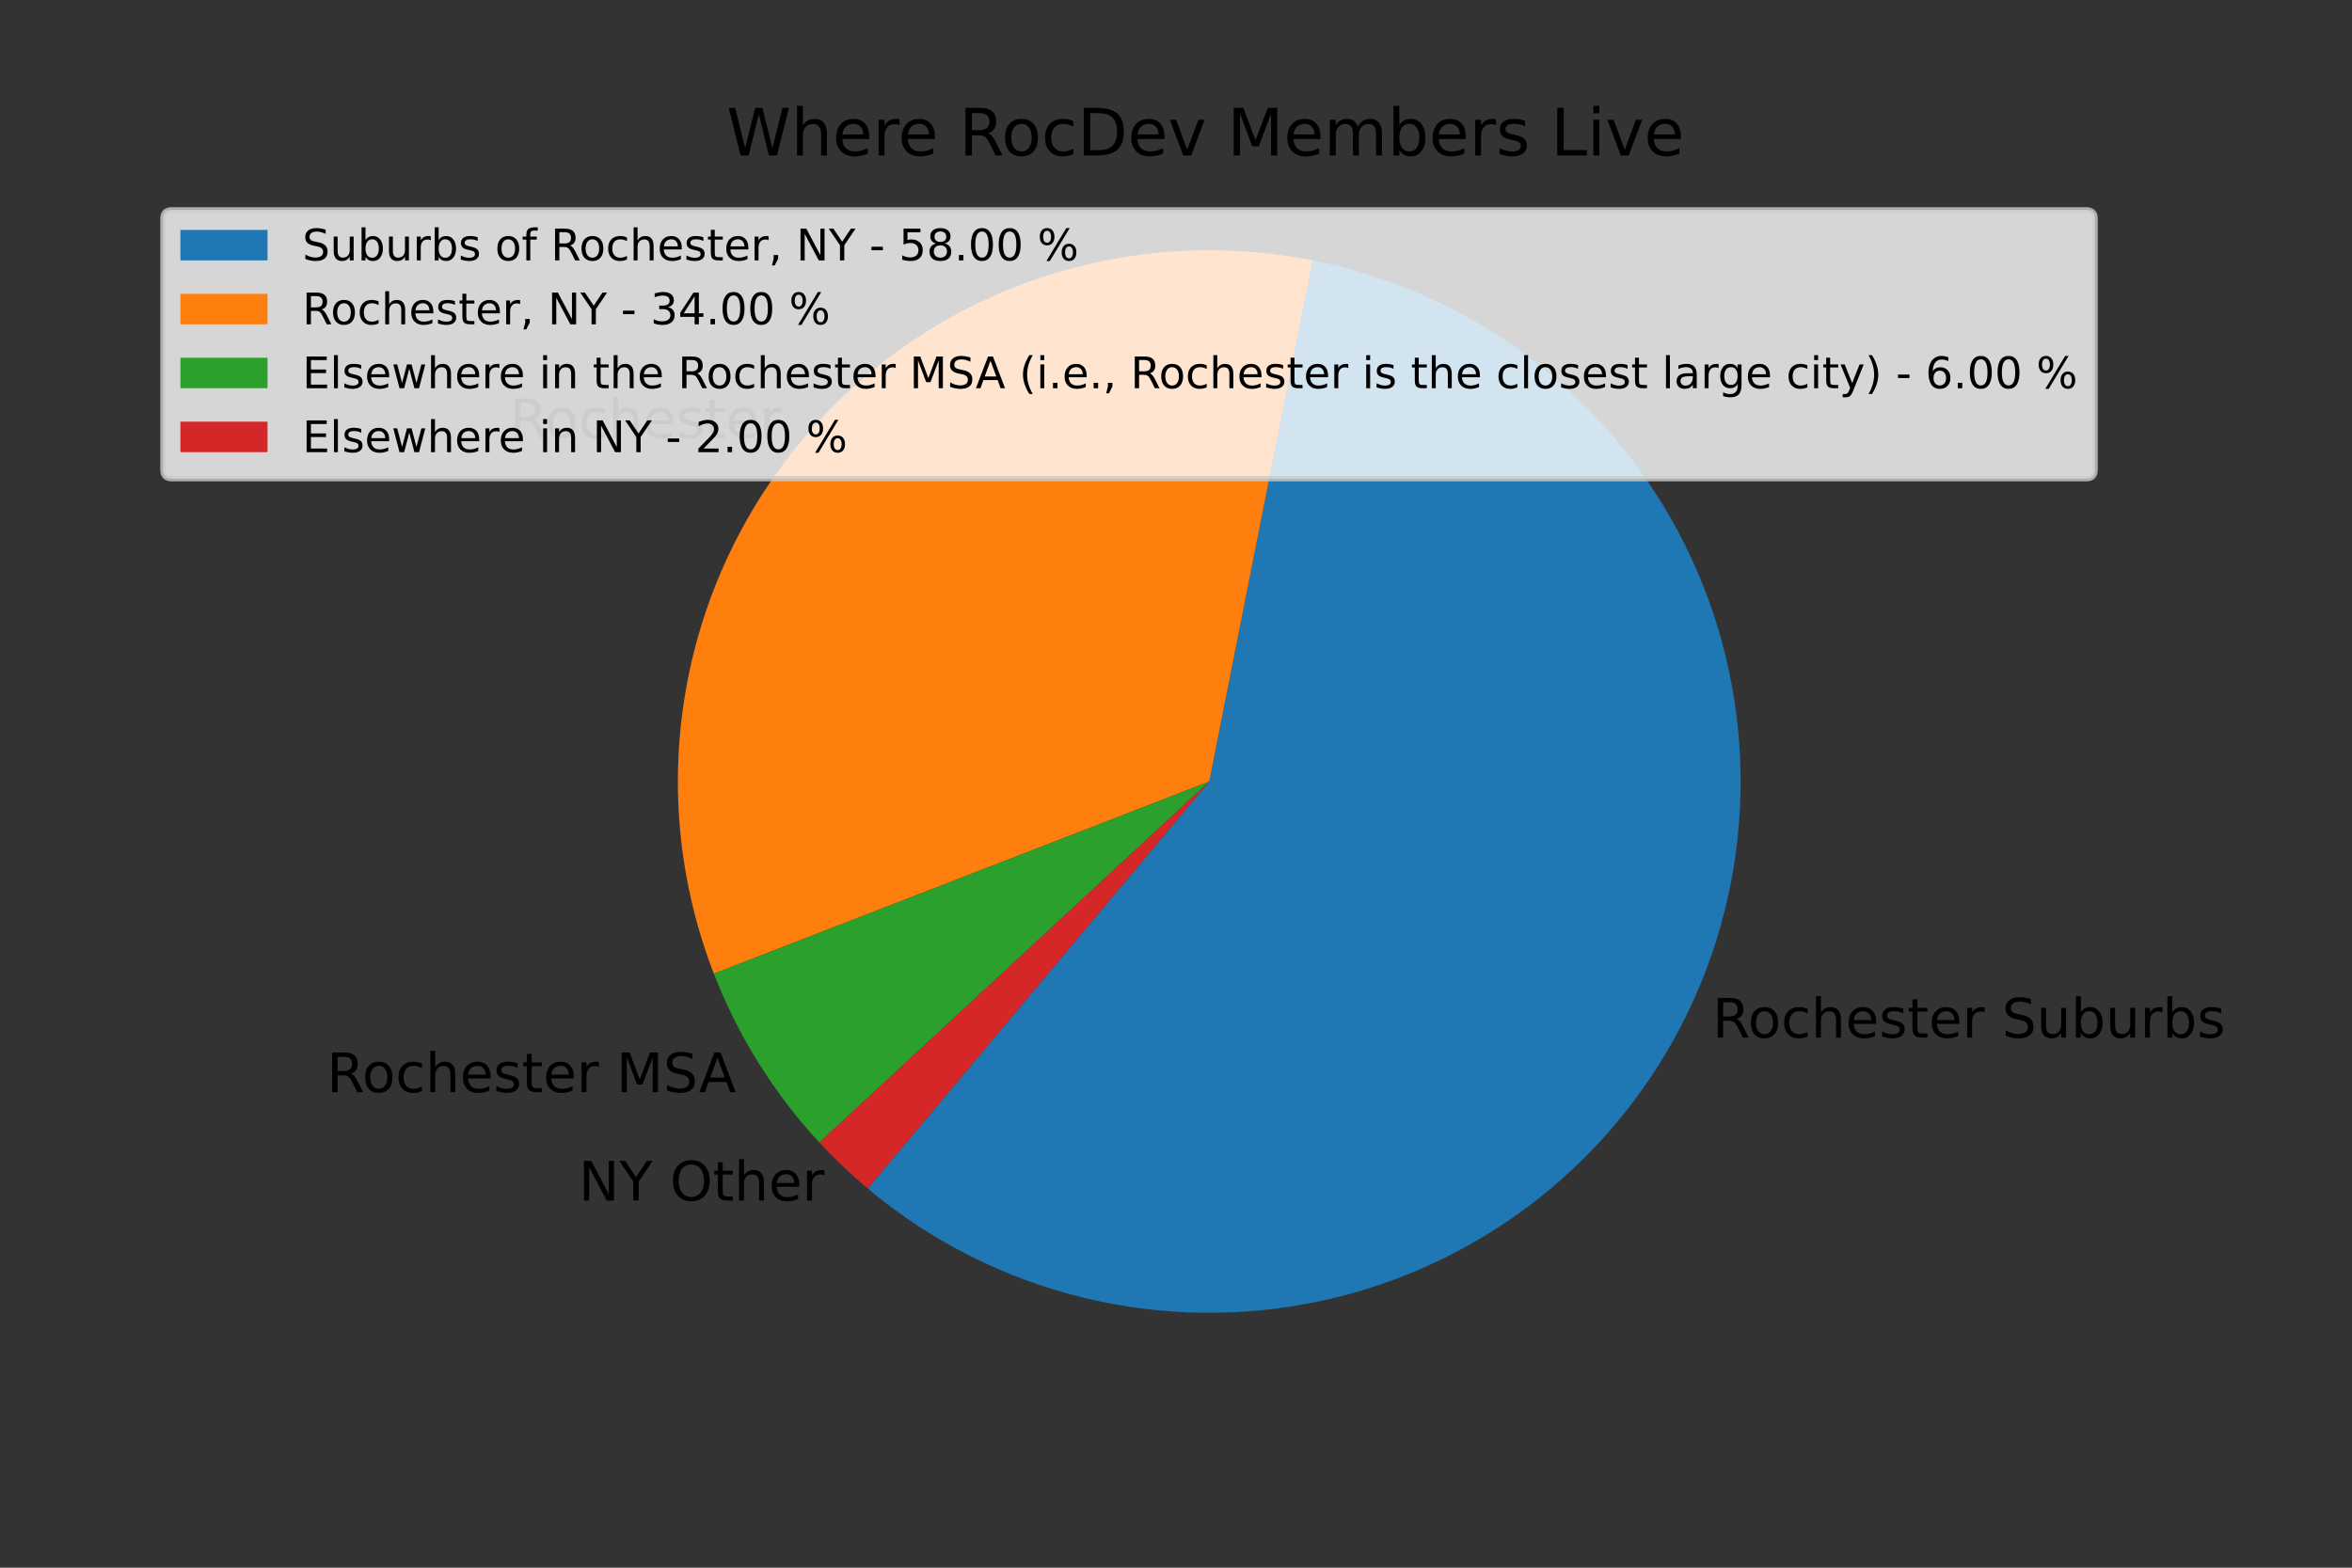 <?xml version="1.0" encoding="utf-8" standalone="no"?>
<!DOCTYPE svg PUBLIC "-//W3C//DTD SVG 1.1//EN"
  "http://www.w3.org/Graphics/SVG/1.1/DTD/svg11.dtd">
<!-- Created with matplotlib (https://matplotlib.org/) -->
<svg height="288pt" version="1.1" viewBox="0 0 432 288" width="432pt" xmlns="http://www.w3.org/2000/svg" xmlns:xlink="http://www.w3.org/1999/xlink">
 <rect x="0" y="0" width="432" height="288" fill="#333333" stroke="none"/>
 <defs>
  <style type="text/css">*{stroke-linecap:butt;stroke-linejoin:round;}</style>
 </defs>
 <g id="figure_1">
  <g id="patch_1">
   <path d="M 0 288 
L 432 288 
L 432 0 
L 0 0 
z
" style="fill:none;"/>
  </g>
  <g id="axes_1">
   <g id="patch_2">
    <path d="M 159.374 218.342 
C 170.776 227.909 184.216 234.742 198.663 238.317 
C 213.111 241.893 228.186 242.116 242.734 238.971 
C 257.281 235.826 270.918 229.394 282.598 220.17 
C 294.278 210.946 303.695 199.17 310.126 185.748 
C 316.557 172.326 319.833 157.609 319.703 142.726 
C 319.573 127.843 316.041 113.185 309.376 99.877 
C 302.712 86.569 293.091 74.96 281.252 65.941 
C 269.413 56.922 255.666 50.729 241.066 47.838 
L 222.109 143.577 
L 159.374 218.342 
z
" style="fill:#1f77b4;"/>
   </g>
   <g id="patch_3">
    <path d="M 241.066 47.838 
C 223.921 44.444 206.176 45.716 189.691 51.521 
C 173.206 57.326 158.579 67.454 147.345 80.843 
C 136.11 94.231 128.676 110.395 125.822 127.637 
C 122.967 144.88 124.796 162.577 131.116 178.871 
L 222.109 143.577 
L 241.066 47.838 
z
" style="fill:#ff7f0e;"/>
   </g>
   <g id="patch_4">
    <path d="M 131.116 178.871 
C 133.335 184.593 136.089 190.092 139.341 195.296 
C 142.593 200.501 146.329 205.387 150.498 209.889 
L 222.109 143.577 
L 131.116 178.871 
z
" style="fill:#2ca02c;"/>
   </g>
   <g id="patch_5">
    <path d="M 150.498 209.889 
C 151.887 211.389 153.323 212.845 154.804 214.255 
C 156.284 215.665 157.808 217.028 159.374 218.342 
L 222.109 143.577 
L 150.498 209.889 
z
" style="fill:#d62728;"/>
   </g>
   <g id="matplotlib.axis_1"/>
   <g id="matplotlib.axis_2"/>
   <g id="text_1">
    <!-- Rochester Suburbs -->
    <g transform="translate(314.527 190.616)scale(0.1 -0.1)">
     <defs>
      <path d="M 44.391 34.188 
Q 47.562 33.109 50.562 29.594 
Q 53.562 26.078 56.594 19.922 
L 66.609 0 
L 56 0 
L 46.688 18.703 
Q 43.062 26.031 39.672 28.422 
Q 36.281 30.812 30.422 30.812 
L 19.672 30.812 
L 19.672 0 
L 9.812 0 
L 9.812 72.906 
L 32.078 72.906 
Q 44.578 72.906 50.734 67.672 
Q 56.891 62.453 56.891 51.906 
Q 56.891 45.016 53.688 40.469 
Q 50.484 35.938 44.391 34.188 
z
M 19.672 64.797 
L 19.672 38.922 
L 32.078 38.922 
Q 39.203 38.922 42.844 42.219 
Q 46.484 45.516 46.484 51.906 
Q 46.484 58.297 42.844 61.547 
Q 39.203 64.797 32.078 64.797 
z
" id="DejaVuSans-82"/>
      <path d="M 30.609 48.391 
Q 23.391 48.391 19.188 42.75 
Q 14.984 37.109 14.984 27.297 
Q 14.984 17.484 19.156 11.844 
Q 23.344 6.203 30.609 6.203 
Q 37.797 6.203 41.984 11.859 
Q 46.188 17.531 46.188 27.297 
Q 46.188 37.016 41.984 42.703 
Q 37.797 48.391 30.609 48.391 
z
M 30.609 56 
Q 42.328 56 49.016 48.375 
Q 55.719 40.766 55.719 27.297 
Q 55.719 13.875 49.016 6.219 
Q 42.328 -1.422 30.609 -1.422 
Q 18.844 -1.422 12.172 6.219 
Q 5.516 13.875 5.516 27.297 
Q 5.516 40.766 12.172 48.375 
Q 18.844 56 30.609 56 
z
" id="DejaVuSans-111"/>
      <path d="M 48.781 52.594 
L 48.781 44.188 
Q 44.969 46.297 41.141 47.344 
Q 37.312 48.391 33.406 48.391 
Q 24.656 48.391 19.812 42.844 
Q 14.984 37.312 14.984 27.297 
Q 14.984 17.281 19.812 11.734 
Q 24.656 6.203 33.406 6.203 
Q 37.312 6.203 41.141 7.25 
Q 44.969 8.297 48.781 10.406 
L 48.781 2.094 
Q 45.016 0.344 40.984 -0.531 
Q 36.969 -1.422 32.422 -1.422 
Q 20.062 -1.422 12.781 6.344 
Q 5.516 14.109 5.516 27.297 
Q 5.516 40.672 12.859 48.328 
Q 20.219 56 33.016 56 
Q 37.156 56 41.109 55.141 
Q 45.062 54.297 48.781 52.594 
z
" id="DejaVuSans-99"/>
      <path d="M 54.891 33.016 
L 54.891 0 
L 45.906 0 
L 45.906 32.719 
Q 45.906 40.484 42.875 44.328 
Q 39.844 48.188 33.797 48.188 
Q 26.516 48.188 22.312 43.547 
Q 18.109 38.922 18.109 30.906 
L 18.109 0 
L 9.078 0 
L 9.078 75.984 
L 18.109 75.984 
L 18.109 46.188 
Q 21.344 51.125 25.703 53.562 
Q 30.078 56 35.797 56 
Q 45.219 56 50.047 50.172 
Q 54.891 44.344 54.891 33.016 
z
" id="DejaVuSans-104"/>
      <path d="M 56.203 29.594 
L 56.203 25.203 
L 14.891 25.203 
Q 15.484 15.922 20.484 11.062 
Q 25.484 6.203 34.422 6.203 
Q 39.594 6.203 44.453 7.469 
Q 49.312 8.734 54.109 11.281 
L 54.109 2.781 
Q 49.266 0.734 44.188 -0.344 
Q 39.109 -1.422 33.891 -1.422 
Q 20.797 -1.422 13.156 6.188 
Q 5.516 13.812 5.516 26.812 
Q 5.516 40.234 12.766 48.109 
Q 20.016 56 32.328 56 
Q 43.359 56 49.781 48.891 
Q 56.203 41.797 56.203 29.594 
z
M 47.219 32.234 
Q 47.125 39.594 43.094 43.984 
Q 39.062 48.391 32.422 48.391 
Q 24.906 48.391 20.391 44.141 
Q 15.875 39.891 15.188 32.172 
z
" id="DejaVuSans-101"/>
      <path d="M 44.281 53.078 
L 44.281 44.578 
Q 40.484 46.531 36.375 47.5 
Q 32.281 48.484 27.875 48.484 
Q 21.188 48.484 17.844 46.438 
Q 14.5 44.391 14.5 40.281 
Q 14.5 37.156 16.891 35.375 
Q 19.281 33.594 26.516 31.984 
L 29.594 31.297 
Q 39.156 29.25 43.188 25.516 
Q 47.219 21.781 47.219 15.094 
Q 47.219 7.469 41.188 3.016 
Q 35.156 -1.422 24.609 -1.422 
Q 20.219 -1.422 15.453 -0.562 
Q 10.688 0.297 5.422 2 
L 5.422 11.281 
Q 10.406 8.688 15.234 7.391 
Q 20.062 6.109 24.812 6.109 
Q 31.156 6.109 34.562 8.281 
Q 37.984 10.453 37.984 14.406 
Q 37.984 18.062 35.516 20.016 
Q 33.062 21.969 24.703 23.781 
L 21.578 24.516 
Q 13.234 26.266 9.516 29.906 
Q 5.812 33.547 5.812 39.891 
Q 5.812 47.609 11.281 51.797 
Q 16.75 56 26.812 56 
Q 31.781 56 36.172 55.266 
Q 40.578 54.547 44.281 53.078 
z
" id="DejaVuSans-115"/>
      <path d="M 18.312 70.219 
L 18.312 54.688 
L 36.812 54.688 
L 36.812 47.703 
L 18.312 47.703 
L 18.312 18.016 
Q 18.312 11.328 20.141 9.422 
Q 21.969 7.516 27.594 7.516 
L 36.812 7.516 
L 36.812 0 
L 27.594 0 
Q 17.188 0 13.234 3.875 
Q 9.281 7.766 9.281 18.016 
L 9.281 47.703 
L 2.688 47.703 
L 2.688 54.688 
L 9.281 54.688 
L 9.281 70.219 
z
" id="DejaVuSans-116"/>
      <path d="M 41.109 46.297 
Q 39.594 47.172 37.812 47.578 
Q 36.031 48 33.891 48 
Q 26.266 48 22.188 43.047 
Q 18.109 38.094 18.109 28.812 
L 18.109 0 
L 9.078 0 
L 9.078 54.688 
L 18.109 54.688 
L 18.109 46.188 
Q 20.953 51.172 25.484 53.578 
Q 30.031 56 36.531 56 
Q 37.453 56 38.578 55.875 
Q 39.703 55.766 41.062 55.516 
z
" id="DejaVuSans-114"/>
      <path id="DejaVuSans-32"/>
      <path d="M 53.516 70.516 
L 53.516 60.891 
Q 47.906 63.578 42.922 64.891 
Q 37.938 66.219 33.297 66.219 
Q 25.25 66.219 20.875 63.094 
Q 16.5 59.969 16.5 54.203 
Q 16.5 49.359 19.406 46.891 
Q 22.312 44.438 30.422 42.922 
L 36.375 41.703 
Q 47.406 39.594 52.656 34.297 
Q 57.906 29 57.906 20.125 
Q 57.906 9.516 50.797 4.047 
Q 43.703 -1.422 29.984 -1.422 
Q 24.812 -1.422 18.969 -0.25 
Q 13.141 0.922 6.891 3.219 
L 6.891 13.375 
Q 12.891 10.016 18.656 8.297 
Q 24.422 6.594 29.984 6.594 
Q 38.422 6.594 43.016 9.906 
Q 47.609 13.234 47.609 19.391 
Q 47.609 24.75 44.312 27.781 
Q 41.016 30.812 33.5 32.328 
L 27.484 33.5 
Q 16.453 35.688 11.516 40.375 
Q 6.594 45.062 6.594 53.422 
Q 6.594 63.094 13.406 68.656 
Q 20.219 74.219 32.172 74.219 
Q 37.312 74.219 42.625 73.281 
Q 47.953 72.359 53.516 70.516 
z
" id="DejaVuSans-83"/>
      <path d="M 8.5 21.578 
L 8.5 54.688 
L 17.484 54.688 
L 17.484 21.922 
Q 17.484 14.156 20.5 10.266 
Q 23.531 6.391 29.594 6.391 
Q 36.859 6.391 41.078 11.031 
Q 45.312 15.672 45.312 23.688 
L 45.312 54.688 
L 54.297 54.688 
L 54.297 0 
L 45.312 0 
L 45.312 8.406 
Q 42.047 3.422 37.719 1 
Q 33.406 -1.422 27.688 -1.422 
Q 18.266 -1.422 13.375 4.438 
Q 8.5 10.297 8.5 21.578 
z
M 31.109 56 
z
" id="DejaVuSans-117"/>
      <path d="M 48.688 27.297 
Q 48.688 37.203 44.609 42.844 
Q 40.531 48.484 33.406 48.484 
Q 26.266 48.484 22.188 42.844 
Q 18.109 37.203 18.109 27.297 
Q 18.109 17.391 22.188 11.75 
Q 26.266 6.109 33.406 6.109 
Q 40.531 6.109 44.609 11.75 
Q 48.688 17.391 48.688 27.297 
z
M 18.109 46.391 
Q 20.953 51.266 25.266 53.625 
Q 29.594 56 35.594 56 
Q 45.562 56 51.781 48.094 
Q 58.016 40.188 58.016 27.297 
Q 58.016 14.406 51.781 6.484 
Q 45.562 -1.422 35.594 -1.422 
Q 29.594 -1.422 25.266 0.953 
Q 20.953 3.328 18.109 8.203 
L 18.109 0 
L 9.078 0 
L 9.078 75.984 
L 18.109 75.984 
z
" id="DejaVuSans-98"/>
     </defs>
     <use xlink:href="#DejaVuSans-82"/>
     <use x="64.982" xlink:href="#DejaVuSans-111"/>
     <use x="126.164" xlink:href="#DejaVuSans-99"/>
     <use x="181.145" xlink:href="#DejaVuSans-104"/>
     <use x="244.523" xlink:href="#DejaVuSans-101"/>
     <use x="306.047" xlink:href="#DejaVuSans-115"/>
     <use x="358.146" xlink:href="#DejaVuSans-116"/>
     <use x="397.355" xlink:href="#DejaVuSans-101"/>
     <use x="458.879" xlink:href="#DejaVuSans-114"/>
     <use x="499.992" xlink:href="#DejaVuSans-32"/>
     <use x="531.779" xlink:href="#DejaVuSans-83"/>
     <use x="595.256" xlink:href="#DejaVuSans-117"/>
     <use x="658.635" xlink:href="#DejaVuSans-98"/>
     <use x="722.111" xlink:href="#DejaVuSans-117"/>
     <use x="785.49" xlink:href="#DejaVuSans-114"/>
     <use x="826.604" xlink:href="#DejaVuSans-98"/>
     <use x="890.08" xlink:href="#DejaVuSans-115"/>
    </g>
   </g>
   <g id="text_2">
    <!-- Rochester -->
    <g transform="translate(93.606 80.465)scale(0.1 -0.1)">
     <use xlink:href="#DejaVuSans-82"/>
     <use x="64.982" xlink:href="#DejaVuSans-111"/>
     <use x="126.164" xlink:href="#DejaVuSans-99"/>
     <use x="181.145" xlink:href="#DejaVuSans-104"/>
     <use x="244.523" xlink:href="#DejaVuSans-101"/>
     <use x="306.047" xlink:href="#DejaVuSans-115"/>
     <use x="358.146" xlink:href="#DejaVuSans-116"/>
     <use x="397.355" xlink:href="#DejaVuSans-101"/>
     <use x="458.879" xlink:href="#DejaVuSans-114"/>
    </g>
   </g>
   <g id="text_3">
    <!-- Rochester MSA -->
    <g transform="translate(60.02 200.642)scale(0.1 -0.1)">
     <defs>
      <path d="M 9.812 72.906 
L 24.516 72.906 
L 43.109 23.297 
L 61.812 72.906 
L 76.516 72.906 
L 76.516 0 
L 66.891 0 
L 66.891 64.016 
L 48.094 14.016 
L 38.188 14.016 
L 19.391 64.016 
L 19.391 0 
L 9.812 0 
z
" id="DejaVuSans-77"/>
      <path d="M 34.188 63.188 
L 20.797 26.906 
L 47.609 26.906 
z
M 28.609 72.906 
L 39.797 72.906 
L 67.578 0 
L 57.328 0 
L 50.688 18.703 
L 17.828 18.703 
L 11.188 0 
L 0.781 0 
z
" id="DejaVuSans-65"/>
     </defs>
     <use xlink:href="#DejaVuSans-82"/>
     <use x="64.982" xlink:href="#DejaVuSans-111"/>
     <use x="126.164" xlink:href="#DejaVuSans-99"/>
     <use x="181.145" xlink:href="#DejaVuSans-104"/>
     <use x="244.523" xlink:href="#DejaVuSans-101"/>
     <use x="306.047" xlink:href="#DejaVuSans-115"/>
     <use x="358.146" xlink:href="#DejaVuSans-116"/>
     <use x="397.355" xlink:href="#DejaVuSans-101"/>
     <use x="458.879" xlink:href="#DejaVuSans-114"/>
     <use x="499.992" xlink:href="#DejaVuSans-32"/>
     <use x="531.779" xlink:href="#DejaVuSans-77"/>
     <use x="618.059" xlink:href="#DejaVuSans-83"/>
     <use x="683.41" xlink:href="#DejaVuSans-65"/>
    </g>
   </g>
   <g id="text_4">
    <!-- NY Other -->
    <g transform="translate(106.277 220.548)scale(0.1 -0.1)">
     <defs>
      <path d="M 9.812 72.906 
L 23.094 72.906 
L 55.422 11.922 
L 55.422 72.906 
L 64.984 72.906 
L 64.984 0 
L 51.703 0 
L 19.391 60.984 
L 19.391 0 
L 9.812 0 
z
" id="DejaVuSans-78"/>
      <path d="M -0.203 72.906 
L 10.406 72.906 
L 30.609 42.922 
L 50.688 72.906 
L 61.281 72.906 
L 35.5 34.719 
L 35.5 0 
L 25.594 0 
L 25.594 34.719 
z
" id="DejaVuSans-89"/>
      <path d="M 39.406 66.219 
Q 28.656 66.219 22.328 58.203 
Q 16.016 50.203 16.016 36.375 
Q 16.016 22.609 22.328 14.594 
Q 28.656 6.594 39.406 6.594 
Q 50.141 6.594 56.422 14.594 
Q 62.703 22.609 62.703 36.375 
Q 62.703 50.203 56.422 58.203 
Q 50.141 66.219 39.406 66.219 
z
M 39.406 74.219 
Q 54.734 74.219 63.906 63.938 
Q 73.094 53.656 73.094 36.375 
Q 73.094 19.141 63.906 8.859 
Q 54.734 -1.422 39.406 -1.422 
Q 24.031 -1.422 14.812 8.828 
Q 5.609 19.094 5.609 36.375 
Q 5.609 53.656 14.812 63.938 
Q 24.031 74.219 39.406 74.219 
z
" id="DejaVuSans-79"/>
     </defs>
     <use xlink:href="#DejaVuSans-78"/>
     <use x="74.805" xlink:href="#DejaVuSans-89"/>
     <use x="135.889" xlink:href="#DejaVuSans-32"/>
     <use x="167.676" xlink:href="#DejaVuSans-79"/>
     <use x="246.387" xlink:href="#DejaVuSans-116"/>
     <use x="285.596" xlink:href="#DejaVuSans-104"/>
     <use x="348.975" xlink:href="#DejaVuSans-101"/>
     <use x="410.498" xlink:href="#DejaVuSans-114"/>
    </g>
   </g>
   <g id="text_5">
    <!-- Where RocDev Members Live -->
    <g transform="translate(133.437 28.56)scale(0.12 -0.12)">
     <defs>
      <path d="M 3.328 72.906 
L 13.281 72.906 
L 28.609 11.281 
L 43.891 72.906 
L 54.984 72.906 
L 70.312 11.281 
L 85.594 72.906 
L 95.609 72.906 
L 77.297 0 
L 64.891 0 
L 49.516 63.281 
L 33.984 0 
L 21.578 0 
z
" id="DejaVuSans-87"/>
      <path d="M 19.672 64.797 
L 19.672 8.109 
L 31.594 8.109 
Q 46.688 8.109 53.688 14.938 
Q 60.688 21.781 60.688 36.531 
Q 60.688 51.172 53.688 57.984 
Q 46.688 64.797 31.594 64.797 
z
M 9.812 72.906 
L 30.078 72.906 
Q 51.266 72.906 61.172 64.094 
Q 71.094 55.281 71.094 36.531 
Q 71.094 17.672 61.125 8.828 
Q 51.172 0 30.078 0 
L 9.812 0 
z
" id="DejaVuSans-68"/>
      <path d="M 2.984 54.688 
L 12.5 54.688 
L 29.594 8.797 
L 46.688 54.688 
L 56.203 54.688 
L 35.688 0 
L 23.484 0 
z
" id="DejaVuSans-118"/>
      <path d="M 52 44.188 
Q 55.375 50.25 60.062 53.125 
Q 64.75 56 71.094 56 
Q 79.641 56 84.281 50.016 
Q 88.922 44.047 88.922 33.016 
L 88.922 0 
L 79.891 0 
L 79.891 32.719 
Q 79.891 40.578 77.094 44.375 
Q 74.312 48.188 68.609 48.188 
Q 61.625 48.188 57.562 43.547 
Q 53.516 38.922 53.516 30.906 
L 53.516 0 
L 44.484 0 
L 44.484 32.719 
Q 44.484 40.625 41.703 44.406 
Q 38.922 48.188 33.109 48.188 
Q 26.219 48.188 22.156 43.531 
Q 18.109 38.875 18.109 30.906 
L 18.109 0 
L 9.078 0 
L 9.078 54.688 
L 18.109 54.688 
L 18.109 46.188 
Q 21.188 51.219 25.484 53.609 
Q 29.781 56 35.688 56 
Q 41.656 56 45.828 52.969 
Q 50 49.953 52 44.188 
z
" id="DejaVuSans-109"/>
      <path d="M 9.812 72.906 
L 19.672 72.906 
L 19.672 8.297 
L 55.172 8.297 
L 55.172 0 
L 9.812 0 
z
" id="DejaVuSans-76"/>
      <path d="M 9.422 54.688 
L 18.406 54.688 
L 18.406 0 
L 9.422 0 
z
M 9.422 75.984 
L 18.406 75.984 
L 18.406 64.594 
L 9.422 64.594 
z
" id="DejaVuSans-105"/>
     </defs>
     <use xlink:href="#DejaVuSans-87"/>
     <use x="98.877" xlink:href="#DejaVuSans-104"/>
     <use x="162.256" xlink:href="#DejaVuSans-101"/>
     <use x="223.779" xlink:href="#DejaVuSans-114"/>
     <use x="262.643" xlink:href="#DejaVuSans-101"/>
     <use x="324.166" xlink:href="#DejaVuSans-32"/>
     <use x="355.953" xlink:href="#DejaVuSans-82"/>
     <use x="420.936" xlink:href="#DejaVuSans-111"/>
     <use x="482.117" xlink:href="#DejaVuSans-99"/>
     <use x="537.098" xlink:href="#DejaVuSans-68"/>
     <use x="614.1" xlink:href="#DejaVuSans-101"/>
     <use x="675.623" xlink:href="#DejaVuSans-118"/>
     <use x="734.803" xlink:href="#DejaVuSans-32"/>
     <use x="766.59" xlink:href="#DejaVuSans-77"/>
     <use x="852.869" xlink:href="#DejaVuSans-101"/>
     <use x="914.393" xlink:href="#DejaVuSans-109"/>
     <use x="1011.805" xlink:href="#DejaVuSans-98"/>
     <use x="1075.281" xlink:href="#DejaVuSans-101"/>
     <use x="1136.805" xlink:href="#DejaVuSans-114"/>
     <use x="1177.918" xlink:href="#DejaVuSans-115"/>
     <use x="1230.018" xlink:href="#DejaVuSans-32"/>
     <use x="1261.805" xlink:href="#DejaVuSans-76"/>
     <use x="1317.518" xlink:href="#DejaVuSans-105"/>
     <use x="1345.301" xlink:href="#DejaVuSans-118"/>
     <use x="1404.48" xlink:href="#DejaVuSans-101"/>
    </g>
   </g>
   <g id="legend_1">
    <g id="patch_6">
     <path d="M 31.535 87.93 
L 383.2 87.93 
Q 384.8 87.93 384.8 86.33 
L 384.8 40.16 
Q 384.8 38.56 383.2 38.56 
L 31.535 38.56 
Q 29.935 38.56 29.935 40.16 
L 29.935 86.33 
Q 29.935 87.93 31.535 87.93 
z
" style="fill:#ffffff;opacity:0.8;stroke:#cccccc;stroke-linejoin:miter;"/>
    </g>
    <g id="patch_7">
     <path d="M 33.135 47.839 
L 49.135 47.839 
L 49.135 42.239 
L 33.135 42.239 
z
" style="fill:#1f77b4;"/>
    </g>
    <g id="text_6">
     <!-- Suburbs of Rochester, NY - 58.00 % -->
     <g transform="translate(55.535 47.839)scale(0.08 -0.08)">
      <defs>
       <path d="M 37.109 75.984 
L 37.109 68.5 
L 28.516 68.5 
Q 23.688 68.5 21.797 66.547 
Q 19.922 64.594 19.922 59.516 
L 19.922 54.688 
L 34.719 54.688 
L 34.719 47.703 
L 19.922 47.703 
L 19.922 0 
L 10.891 0 
L 10.891 47.703 
L 2.297 47.703 
L 2.297 54.688 
L 10.891 54.688 
L 10.891 58.5 
Q 10.891 67.625 15.141 71.797 
Q 19.391 75.984 28.609 75.984 
z
" id="DejaVuSans-102"/>
       <path d="M 11.719 12.406 
L 22.016 12.406 
L 22.016 4 
L 14.016 -11.625 
L 7.719 -11.625 
L 11.719 4 
z
" id="DejaVuSans-44"/>
       <path d="M 4.891 31.391 
L 31.203 31.391 
L 31.203 23.391 
L 4.891 23.391 
z
" id="DejaVuSans-45"/>
       <path d="M 10.797 72.906 
L 49.516 72.906 
L 49.516 64.594 
L 19.828 64.594 
L 19.828 46.734 
Q 21.969 47.469 24.109 47.828 
Q 26.266 48.188 28.422 48.188 
Q 40.625 48.188 47.75 41.5 
Q 54.891 34.812 54.891 23.391 
Q 54.891 11.625 47.562 5.094 
Q 40.234 -1.422 26.906 -1.422 
Q 22.312 -1.422 17.547 -0.641 
Q 12.797 0.141 7.719 1.703 
L 7.719 11.625 
Q 12.109 9.234 16.797 8.062 
Q 21.484 6.891 26.703 6.891 
Q 35.156 6.891 40.078 11.328 
Q 45.016 15.766 45.016 23.391 
Q 45.016 31 40.078 35.438 
Q 35.156 39.891 26.703 39.891 
Q 22.75 39.891 18.812 39.016 
Q 14.891 38.141 10.797 36.281 
z
" id="DejaVuSans-53"/>
       <path d="M 31.781 34.625 
Q 24.75 34.625 20.719 30.859 
Q 16.703 27.094 16.703 20.516 
Q 16.703 13.922 20.719 10.156 
Q 24.75 6.391 31.781 6.391 
Q 38.812 6.391 42.859 10.172 
Q 46.922 13.969 46.922 20.516 
Q 46.922 27.094 42.891 30.859 
Q 38.875 34.625 31.781 34.625 
z
M 21.922 38.812 
Q 15.578 40.375 12.031 44.719 
Q 8.5 49.078 8.5 55.328 
Q 8.5 64.062 14.719 69.141 
Q 20.953 74.219 31.781 74.219 
Q 42.672 74.219 48.875 69.141 
Q 55.078 64.062 55.078 55.328 
Q 55.078 49.078 51.531 44.719 
Q 48 40.375 41.703 38.812 
Q 48.828 37.156 52.797 32.312 
Q 56.781 27.484 56.781 20.516 
Q 56.781 9.906 50.312 4.234 
Q 43.844 -1.422 31.781 -1.422 
Q 19.734 -1.422 13.25 4.234 
Q 6.781 9.906 6.781 20.516 
Q 6.781 27.484 10.781 32.312 
Q 14.797 37.156 21.922 38.812 
z
M 18.312 54.391 
Q 18.312 48.734 21.844 45.562 
Q 25.391 42.391 31.781 42.391 
Q 38.141 42.391 41.719 45.562 
Q 45.312 48.734 45.312 54.391 
Q 45.312 60.062 41.719 63.234 
Q 38.141 66.406 31.781 66.406 
Q 25.391 66.406 21.844 63.234 
Q 18.312 60.062 18.312 54.391 
z
" id="DejaVuSans-56"/>
       <path d="M 10.688 12.406 
L 21 12.406 
L 21 0 
L 10.688 0 
z
" id="DejaVuSans-46"/>
       <path d="M 31.781 66.406 
Q 24.172 66.406 20.328 58.906 
Q 16.5 51.422 16.5 36.375 
Q 16.5 21.391 20.328 13.891 
Q 24.172 6.391 31.781 6.391 
Q 39.453 6.391 43.281 13.891 
Q 47.125 21.391 47.125 36.375 
Q 47.125 51.422 43.281 58.906 
Q 39.453 66.406 31.781 66.406 
z
M 31.781 74.219 
Q 44.047 74.219 50.516 64.516 
Q 56.984 54.828 56.984 36.375 
Q 56.984 17.969 50.516 8.266 
Q 44.047 -1.422 31.781 -1.422 
Q 19.531 -1.422 13.062 8.266 
Q 6.594 17.969 6.594 36.375 
Q 6.594 54.828 13.062 64.516 
Q 19.531 74.219 31.781 74.219 
z
" id="DejaVuSans-48"/>
       <path d="M 72.703 32.078 
Q 68.453 32.078 66.031 28.469 
Q 63.625 24.859 63.625 18.406 
Q 63.625 12.062 66.031 8.422 
Q 68.453 4.781 72.703 4.781 
Q 76.859 4.781 79.266 8.422 
Q 81.688 12.062 81.688 18.406 
Q 81.688 24.812 79.266 28.438 
Q 76.859 32.078 72.703 32.078 
z
M 72.703 38.281 
Q 80.422 38.281 84.953 32.906 
Q 89.5 27.547 89.5 18.406 
Q 89.5 9.281 84.938 3.922 
Q 80.375 -1.422 72.703 -1.422 
Q 64.891 -1.422 60.344 3.922 
Q 55.812 9.281 55.812 18.406 
Q 55.812 27.594 60.375 32.938 
Q 64.938 38.281 72.703 38.281 
z
M 22.312 68.016 
Q 18.109 68.016 15.688 64.375 
Q 13.281 60.75 13.281 54.391 
Q 13.281 47.953 15.672 44.328 
Q 18.062 40.719 22.312 40.719 
Q 26.562 40.719 28.969 44.328 
Q 31.391 47.953 31.391 54.391 
Q 31.391 60.688 28.953 64.344 
Q 26.516 68.016 22.312 68.016 
z
M 66.406 74.219 
L 74.219 74.219 
L 28.609 -1.422 
L 20.797 -1.422 
z
M 22.312 74.219 
Q 30.031 74.219 34.609 68.875 
Q 39.203 63.531 39.203 54.391 
Q 39.203 45.172 34.641 39.844 
Q 30.078 34.516 22.312 34.516 
Q 14.547 34.516 10.031 39.859 
Q 5.516 45.219 5.516 54.391 
Q 5.516 63.484 10.047 68.844 
Q 14.594 74.219 22.312 74.219 
z
" id="DejaVuSans-37"/>
      </defs>
      <use xlink:href="#DejaVuSans-83"/>
      <use x="63.477" xlink:href="#DejaVuSans-117"/>
      <use x="126.855" xlink:href="#DejaVuSans-98"/>
      <use x="190.332" xlink:href="#DejaVuSans-117"/>
      <use x="253.711" xlink:href="#DejaVuSans-114"/>
      <use x="294.824" xlink:href="#DejaVuSans-98"/>
      <use x="358.301" xlink:href="#DejaVuSans-115"/>
      <use x="410.4" xlink:href="#DejaVuSans-32"/>
      <use x="442.188" xlink:href="#DejaVuSans-111"/>
      <use x="503.369" xlink:href="#DejaVuSans-102"/>
      <use x="538.574" xlink:href="#DejaVuSans-32"/>
      <use x="570.361" xlink:href="#DejaVuSans-82"/>
      <use x="635.344" xlink:href="#DejaVuSans-111"/>
      <use x="696.525" xlink:href="#DejaVuSans-99"/>
      <use x="751.506" xlink:href="#DejaVuSans-104"/>
      <use x="814.885" xlink:href="#DejaVuSans-101"/>
      <use x="876.408" xlink:href="#DejaVuSans-115"/>
      <use x="928.508" xlink:href="#DejaVuSans-116"/>
      <use x="967.717" xlink:href="#DejaVuSans-101"/>
      <use x="1029.24" xlink:href="#DejaVuSans-114"/>
      <use x="1070.354" xlink:href="#DejaVuSans-44"/>
      <use x="1102.141" xlink:href="#DejaVuSans-32"/>
      <use x="1133.928" xlink:href="#DejaVuSans-78"/>
      <use x="1208.732" xlink:href="#DejaVuSans-89"/>
      <use x="1269.816" xlink:href="#DejaVuSans-32"/>
      <use x="1301.604" xlink:href="#DejaVuSans-45"/>
      <use x="1337.688" xlink:href="#DejaVuSans-32"/>
      <use x="1369.475" xlink:href="#DejaVuSans-53"/>
      <use x="1433.098" xlink:href="#DejaVuSans-56"/>
      <use x="1496.721" xlink:href="#DejaVuSans-46"/>
      <use x="1528.508" xlink:href="#DejaVuSans-48"/>
      <use x="1592.131" xlink:href="#DejaVuSans-48"/>
      <use x="1655.754" xlink:href="#DejaVuSans-32"/>
      <use x="1687.541" xlink:href="#DejaVuSans-37"/>
     </g>
    </g>
    <g id="patch_8">
     <path d="M 33.135 59.581 
L 49.135 59.581 
L 49.135 53.981 
L 33.135 53.981 
z
" style="fill:#ff7f0e;"/>
    </g>
    <g id="text_7">
     <!-- Rochester, NY - 34.00 % -->
     <g transform="translate(55.535 59.581)scale(0.08 -0.08)">
      <defs>
       <path d="M 40.578 39.312 
Q 47.656 37.797 51.625 33 
Q 55.609 28.219 55.609 21.188 
Q 55.609 10.406 48.188 4.484 
Q 40.766 -1.422 27.094 -1.422 
Q 22.516 -1.422 17.656 -0.516 
Q 12.797 0.391 7.625 2.203 
L 7.625 11.719 
Q 11.719 9.328 16.594 8.109 
Q 21.484 6.891 26.812 6.891 
Q 36.078 6.891 40.938 10.547 
Q 45.797 14.203 45.797 21.188 
Q 45.797 27.641 41.281 31.266 
Q 36.766 34.906 28.719 34.906 
L 20.219 34.906 
L 20.219 43.016 
L 29.109 43.016 
Q 36.375 43.016 40.234 45.922 
Q 44.094 48.828 44.094 54.297 
Q 44.094 59.906 40.109 62.906 
Q 36.141 65.922 28.719 65.922 
Q 24.656 65.922 20.016 65.031 
Q 15.375 64.156 9.812 62.312 
L 9.812 71.094 
Q 15.438 72.656 20.344 73.438 
Q 25.25 74.219 29.594 74.219 
Q 40.828 74.219 47.359 69.109 
Q 53.906 64.016 53.906 55.328 
Q 53.906 49.266 50.438 45.094 
Q 46.969 40.922 40.578 39.312 
z
" id="DejaVuSans-51"/>
       <path d="M 37.797 64.312 
L 12.891 25.391 
L 37.797 25.391 
z
M 35.203 72.906 
L 47.609 72.906 
L 47.609 25.391 
L 58.016 25.391 
L 58.016 17.188 
L 47.609 17.188 
L 47.609 0 
L 37.797 0 
L 37.797 17.188 
L 4.891 17.188 
L 4.891 26.703 
z
" id="DejaVuSans-52"/>
      </defs>
      <use xlink:href="#DejaVuSans-82"/>
      <use x="64.982" xlink:href="#DejaVuSans-111"/>
      <use x="126.164" xlink:href="#DejaVuSans-99"/>
      <use x="181.145" xlink:href="#DejaVuSans-104"/>
      <use x="244.523" xlink:href="#DejaVuSans-101"/>
      <use x="306.047" xlink:href="#DejaVuSans-115"/>
      <use x="358.146" xlink:href="#DejaVuSans-116"/>
      <use x="397.355" xlink:href="#DejaVuSans-101"/>
      <use x="458.879" xlink:href="#DejaVuSans-114"/>
      <use x="499.992" xlink:href="#DejaVuSans-44"/>
      <use x="531.779" xlink:href="#DejaVuSans-32"/>
      <use x="563.566" xlink:href="#DejaVuSans-78"/>
      <use x="638.371" xlink:href="#DejaVuSans-89"/>
      <use x="699.455" xlink:href="#DejaVuSans-32"/>
      <use x="731.242" xlink:href="#DejaVuSans-45"/>
      <use x="767.326" xlink:href="#DejaVuSans-32"/>
      <use x="799.113" xlink:href="#DejaVuSans-51"/>
      <use x="862.736" xlink:href="#DejaVuSans-52"/>
      <use x="926.359" xlink:href="#DejaVuSans-46"/>
      <use x="958.146" xlink:href="#DejaVuSans-48"/>
      <use x="1021.77" xlink:href="#DejaVuSans-48"/>
      <use x="1085.393" xlink:href="#DejaVuSans-32"/>
      <use x="1117.18" xlink:href="#DejaVuSans-37"/>
     </g>
    </g>
    <g id="patch_9">
     <path d="M 33.135 71.324 
L 49.135 71.324 
L 49.135 65.724 
L 33.135 65.724 
z
" style="fill:#2ca02c;"/>
    </g>
    <g id="text_8">
     <!-- Elsewhere in the Rochester MSA (i.e., Rochester is the closest large city) - 6.00 % -->
     <g transform="translate(55.535 71.324)scale(0.08 -0.08)">
      <defs>
       <path d="M 9.812 72.906 
L 55.906 72.906 
L 55.906 64.594 
L 19.672 64.594 
L 19.672 43.016 
L 54.391 43.016 
L 54.391 34.719 
L 19.672 34.719 
L 19.672 8.297 
L 56.781 8.297 
L 56.781 0 
L 9.812 0 
z
" id="DejaVuSans-69"/>
       <path d="M 9.422 75.984 
L 18.406 75.984 
L 18.406 0 
L 9.422 0 
z
" id="DejaVuSans-108"/>
       <path d="M 4.203 54.688 
L 13.188 54.688 
L 24.422 12.016 
L 35.594 54.688 
L 46.188 54.688 
L 57.422 12.016 
L 68.609 54.688 
L 77.594 54.688 
L 63.281 0 
L 52.688 0 
L 40.922 44.828 
L 29.109 0 
L 18.5 0 
z
" id="DejaVuSans-119"/>
       <path d="M 54.891 33.016 
L 54.891 0 
L 45.906 0 
L 45.906 32.719 
Q 45.906 40.484 42.875 44.328 
Q 39.844 48.188 33.797 48.188 
Q 26.516 48.188 22.312 43.547 
Q 18.109 38.922 18.109 30.906 
L 18.109 0 
L 9.078 0 
L 9.078 54.688 
L 18.109 54.688 
L 18.109 46.188 
Q 21.344 51.125 25.703 53.562 
Q 30.078 56 35.797 56 
Q 45.219 56 50.047 50.172 
Q 54.891 44.344 54.891 33.016 
z
" id="DejaVuSans-110"/>
       <path d="M 31 75.875 
Q 24.469 64.656 21.281 53.656 
Q 18.109 42.672 18.109 31.391 
Q 18.109 20.125 21.312 9.062 
Q 24.516 -2 31 -13.188 
L 23.188 -13.188 
Q 15.875 -1.703 12.234 9.375 
Q 8.594 20.453 8.594 31.391 
Q 8.594 42.281 12.203 53.312 
Q 15.828 64.359 23.188 75.875 
z
" id="DejaVuSans-40"/>
       <path d="M 34.281 27.484 
Q 23.391 27.484 19.188 25 
Q 14.984 22.516 14.984 16.5 
Q 14.984 11.719 18.141 8.906 
Q 21.297 6.109 26.703 6.109 
Q 34.188 6.109 38.703 11.406 
Q 43.219 16.703 43.219 25.484 
L 43.219 27.484 
z
M 52.203 31.203 
L 52.203 0 
L 43.219 0 
L 43.219 8.297 
Q 40.141 3.328 35.547 0.953 
Q 30.953 -1.422 24.312 -1.422 
Q 15.922 -1.422 10.953 3.297 
Q 6 8.016 6 15.922 
Q 6 25.141 12.172 29.828 
Q 18.359 34.516 30.609 34.516 
L 43.219 34.516 
L 43.219 35.406 
Q 43.219 41.609 39.141 45 
Q 35.062 48.391 27.688 48.391 
Q 23 48.391 18.547 47.266 
Q 14.109 46.141 10.016 43.891 
L 10.016 52.203 
Q 14.938 54.109 19.578 55.047 
Q 24.219 56 28.609 56 
Q 40.484 56 46.344 49.844 
Q 52.203 43.703 52.203 31.203 
z
" id="DejaVuSans-97"/>
       <path d="M 45.406 27.984 
Q 45.406 37.75 41.375 43.109 
Q 37.359 48.484 30.078 48.484 
Q 22.859 48.484 18.828 43.109 
Q 14.797 37.75 14.797 27.984 
Q 14.797 18.266 18.828 12.891 
Q 22.859 7.516 30.078 7.516 
Q 37.359 7.516 41.375 12.891 
Q 45.406 18.266 45.406 27.984 
z
M 54.391 6.781 
Q 54.391 -7.172 48.188 -13.984 
Q 42 -20.797 29.203 -20.797 
Q 24.469 -20.797 20.266 -20.094 
Q 16.062 -19.391 12.109 -17.922 
L 12.109 -9.188 
Q 16.062 -11.328 19.922 -12.344 
Q 23.781 -13.375 27.781 -13.375 
Q 36.625 -13.375 41.016 -8.766 
Q 45.406 -4.156 45.406 5.172 
L 45.406 9.625 
Q 42.625 4.781 38.281 2.391 
Q 33.938 0 27.875 0 
Q 17.828 0 11.672 7.656 
Q 5.516 15.328 5.516 27.984 
Q 5.516 40.672 11.672 48.328 
Q 17.828 56 27.875 56 
Q 33.938 56 38.281 53.609 
Q 42.625 51.219 45.406 46.391 
L 45.406 54.688 
L 54.391 54.688 
z
" id="DejaVuSans-103"/>
       <path d="M 32.172 -5.078 
Q 28.375 -14.844 24.75 -17.812 
Q 21.141 -20.797 15.094 -20.797 
L 7.906 -20.797 
L 7.906 -13.281 
L 13.188 -13.281 
Q 16.891 -13.281 18.938 -11.516 
Q 21 -9.766 23.484 -3.219 
L 25.094 0.875 
L 2.984 54.688 
L 12.5 54.688 
L 29.594 11.922 
L 46.688 54.688 
L 56.203 54.688 
z
" id="DejaVuSans-121"/>
       <path d="M 8.016 75.875 
L 15.828 75.875 
Q 23.141 64.359 26.781 53.312 
Q 30.422 42.281 30.422 31.391 
Q 30.422 20.453 26.781 9.375 
Q 23.141 -1.703 15.828 -13.188 
L 8.016 -13.188 
Q 14.5 -2 17.703 9.062 
Q 20.906 20.125 20.906 31.391 
Q 20.906 42.672 17.703 53.656 
Q 14.5 64.656 8.016 75.875 
z
" id="DejaVuSans-41"/>
       <path d="M 33.016 40.375 
Q 26.375 40.375 22.484 35.828 
Q 18.609 31.297 18.609 23.391 
Q 18.609 15.531 22.484 10.953 
Q 26.375 6.391 33.016 6.391 
Q 39.656 6.391 43.531 10.953 
Q 47.406 15.531 47.406 23.391 
Q 47.406 31.297 43.531 35.828 
Q 39.656 40.375 33.016 40.375 
z
M 52.594 71.297 
L 52.594 62.312 
Q 48.875 64.062 45.094 64.984 
Q 41.312 65.922 37.594 65.922 
Q 27.828 65.922 22.672 59.328 
Q 17.531 52.734 16.797 39.406 
Q 19.672 43.656 24.016 45.922 
Q 28.375 48.188 33.594 48.188 
Q 44.578 48.188 50.953 41.516 
Q 57.328 34.859 57.328 23.391 
Q 57.328 12.156 50.688 5.359 
Q 44.047 -1.422 33.016 -1.422 
Q 20.359 -1.422 13.672 8.266 
Q 6.984 17.969 6.984 36.375 
Q 6.984 53.656 15.188 63.938 
Q 23.391 74.219 37.203 74.219 
Q 40.922 74.219 44.703 73.484 
Q 48.484 72.75 52.594 71.297 
z
" id="DejaVuSans-54"/>
      </defs>
      <use xlink:href="#DejaVuSans-69"/>
      <use x="63.184" xlink:href="#DejaVuSans-108"/>
      <use x="90.967" xlink:href="#DejaVuSans-115"/>
      <use x="143.066" xlink:href="#DejaVuSans-101"/>
      <use x="204.59" xlink:href="#DejaVuSans-119"/>
      <use x="286.377" xlink:href="#DejaVuSans-104"/>
      <use x="349.756" xlink:href="#DejaVuSans-101"/>
      <use x="411.279" xlink:href="#DejaVuSans-114"/>
      <use x="450.143" xlink:href="#DejaVuSans-101"/>
      <use x="511.666" xlink:href="#DejaVuSans-32"/>
      <use x="543.453" xlink:href="#DejaVuSans-105"/>
      <use x="571.236" xlink:href="#DejaVuSans-110"/>
      <use x="634.615" xlink:href="#DejaVuSans-32"/>
      <use x="666.402" xlink:href="#DejaVuSans-116"/>
      <use x="705.611" xlink:href="#DejaVuSans-104"/>
      <use x="768.99" xlink:href="#DejaVuSans-101"/>
      <use x="830.514" xlink:href="#DejaVuSans-32"/>
      <use x="862.301" xlink:href="#DejaVuSans-82"/>
      <use x="927.283" xlink:href="#DejaVuSans-111"/>
      <use x="988.465" xlink:href="#DejaVuSans-99"/>
      <use x="1043.445" xlink:href="#DejaVuSans-104"/>
      <use x="1106.824" xlink:href="#DejaVuSans-101"/>
      <use x="1168.348" xlink:href="#DejaVuSans-115"/>
      <use x="1220.447" xlink:href="#DejaVuSans-116"/>
      <use x="1259.656" xlink:href="#DejaVuSans-101"/>
      <use x="1321.18" xlink:href="#DejaVuSans-114"/>
      <use x="1362.293" xlink:href="#DejaVuSans-32"/>
      <use x="1394.08" xlink:href="#DejaVuSans-77"/>
      <use x="1480.359" xlink:href="#DejaVuSans-83"/>
      <use x="1545.711" xlink:href="#DejaVuSans-65"/>
      <use x="1614.119" xlink:href="#DejaVuSans-32"/>
      <use x="1645.906" xlink:href="#DejaVuSans-40"/>
      <use x="1684.92" xlink:href="#DejaVuSans-105"/>
      <use x="1712.703" xlink:href="#DejaVuSans-46"/>
      <use x="1744.49" xlink:href="#DejaVuSans-101"/>
      <use x="1806.014" xlink:href="#DejaVuSans-46"/>
      <use x="1837.801" xlink:href="#DejaVuSans-44"/>
      <use x="1869.588" xlink:href="#DejaVuSans-32"/>
      <use x="1901.375" xlink:href="#DejaVuSans-82"/>
      <use x="1966.357" xlink:href="#DejaVuSans-111"/>
      <use x="2027.539" xlink:href="#DejaVuSans-99"/>
      <use x="2082.52" xlink:href="#DejaVuSans-104"/>
      <use x="2145.898" xlink:href="#DejaVuSans-101"/>
      <use x="2207.422" xlink:href="#DejaVuSans-115"/>
      <use x="2259.521" xlink:href="#DejaVuSans-116"/>
      <use x="2298.73" xlink:href="#DejaVuSans-101"/>
      <use x="2360.254" xlink:href="#DejaVuSans-114"/>
      <use x="2401.367" xlink:href="#DejaVuSans-32"/>
      <use x="2433.154" xlink:href="#DejaVuSans-105"/>
      <use x="2460.938" xlink:href="#DejaVuSans-115"/>
      <use x="2513.037" xlink:href="#DejaVuSans-32"/>
      <use x="2544.824" xlink:href="#DejaVuSans-116"/>
      <use x="2584.033" xlink:href="#DejaVuSans-104"/>
      <use x="2647.412" xlink:href="#DejaVuSans-101"/>
      <use x="2708.936" xlink:href="#DejaVuSans-32"/>
      <use x="2740.723" xlink:href="#DejaVuSans-99"/>
      <use x="2795.703" xlink:href="#DejaVuSans-108"/>
      <use x="2823.486" xlink:href="#DejaVuSans-111"/>
      <use x="2884.668" xlink:href="#DejaVuSans-115"/>
      <use x="2936.768" xlink:href="#DejaVuSans-101"/>
      <use x="2998.291" xlink:href="#DejaVuSans-115"/>
      <use x="3050.391" xlink:href="#DejaVuSans-116"/>
      <use x="3089.6" xlink:href="#DejaVuSans-32"/>
      <use x="3121.387" xlink:href="#DejaVuSans-108"/>
      <use x="3149.17" xlink:href="#DejaVuSans-97"/>
      <use x="3210.449" xlink:href="#DejaVuSans-114"/>
      <use x="3249.812" xlink:href="#DejaVuSans-103"/>
      <use x="3313.289" xlink:href="#DejaVuSans-101"/>
      <use x="3374.812" xlink:href="#DejaVuSans-32"/>
      <use x="3406.6" xlink:href="#DejaVuSans-99"/>
      <use x="3461.58" xlink:href="#DejaVuSans-105"/>
      <use x="3489.363" xlink:href="#DejaVuSans-116"/>
      <use x="3528.572" xlink:href="#DejaVuSans-121"/>
      <use x="3587.752" xlink:href="#DejaVuSans-41"/>
      <use x="3626.766" xlink:href="#DejaVuSans-32"/>
      <use x="3658.553" xlink:href="#DejaVuSans-45"/>
      <use x="3694.637" xlink:href="#DejaVuSans-32"/>
      <use x="3726.424" xlink:href="#DejaVuSans-54"/>
      <use x="3790.047" xlink:href="#DejaVuSans-46"/>
      <use x="3821.834" xlink:href="#DejaVuSans-48"/>
      <use x="3885.457" xlink:href="#DejaVuSans-48"/>
      <use x="3949.08" xlink:href="#DejaVuSans-32"/>
      <use x="3980.867" xlink:href="#DejaVuSans-37"/>
     </g>
    </g>
    <g id="patch_10">
     <path d="M 33.135 83.066 
L 49.135 83.066 
L 49.135 77.466 
L 33.135 77.466 
z
" style="fill:#d62728;"/>
    </g>
    <g id="text_9">
     <!-- Elsewhere in NY - 2.00 % -->
     <g transform="translate(55.535 83.066)scale(0.08 -0.08)">
      <defs>
       <path d="M 19.188 8.297 
L 53.609 8.297 
L 53.609 0 
L 7.328 0 
L 7.328 8.297 
Q 12.938 14.109 22.625 23.891 
Q 32.328 33.688 34.812 36.531 
Q 39.547 41.844 41.422 45.531 
Q 43.312 49.219 43.312 52.781 
Q 43.312 58.594 39.234 62.25 
Q 35.156 65.922 28.609 65.922 
Q 23.969 65.922 18.812 64.312 
Q 13.672 62.703 7.812 59.422 
L 7.812 69.391 
Q 13.766 71.781 18.938 73 
Q 24.125 74.219 28.422 74.219 
Q 39.75 74.219 46.484 68.547 
Q 53.219 62.891 53.219 53.422 
Q 53.219 48.922 51.531 44.891 
Q 49.859 40.875 45.406 35.406 
Q 44.188 33.984 37.641 27.219 
Q 31.109 20.453 19.188 8.297 
z
" id="DejaVuSans-50"/>
      </defs>
      <use xlink:href="#DejaVuSans-69"/>
      <use x="63.184" xlink:href="#DejaVuSans-108"/>
      <use x="90.967" xlink:href="#DejaVuSans-115"/>
      <use x="143.066" xlink:href="#DejaVuSans-101"/>
      <use x="204.59" xlink:href="#DejaVuSans-119"/>
      <use x="286.377" xlink:href="#DejaVuSans-104"/>
      <use x="349.756" xlink:href="#DejaVuSans-101"/>
      <use x="411.279" xlink:href="#DejaVuSans-114"/>
      <use x="450.143" xlink:href="#DejaVuSans-101"/>
      <use x="511.666" xlink:href="#DejaVuSans-32"/>
      <use x="543.453" xlink:href="#DejaVuSans-105"/>
      <use x="571.236" xlink:href="#DejaVuSans-110"/>
      <use x="634.615" xlink:href="#DejaVuSans-32"/>
      <use x="666.402" xlink:href="#DejaVuSans-78"/>
      <use x="741.207" xlink:href="#DejaVuSans-89"/>
      <use x="802.291" xlink:href="#DejaVuSans-32"/>
      <use x="834.078" xlink:href="#DejaVuSans-45"/>
      <use x="870.162" xlink:href="#DejaVuSans-32"/>
      <use x="901.949" xlink:href="#DejaVuSans-50"/>
      <use x="965.572" xlink:href="#DejaVuSans-46"/>
      <use x="997.359" xlink:href="#DejaVuSans-48"/>
      <use x="1060.982" xlink:href="#DejaVuSans-48"/>
      <use x="1124.605" xlink:href="#DejaVuSans-32"/>
      <use x="1156.393" xlink:href="#DejaVuSans-37"/>
     </g>
    </g>
   </g>
  </g>
 </g>
</svg>
